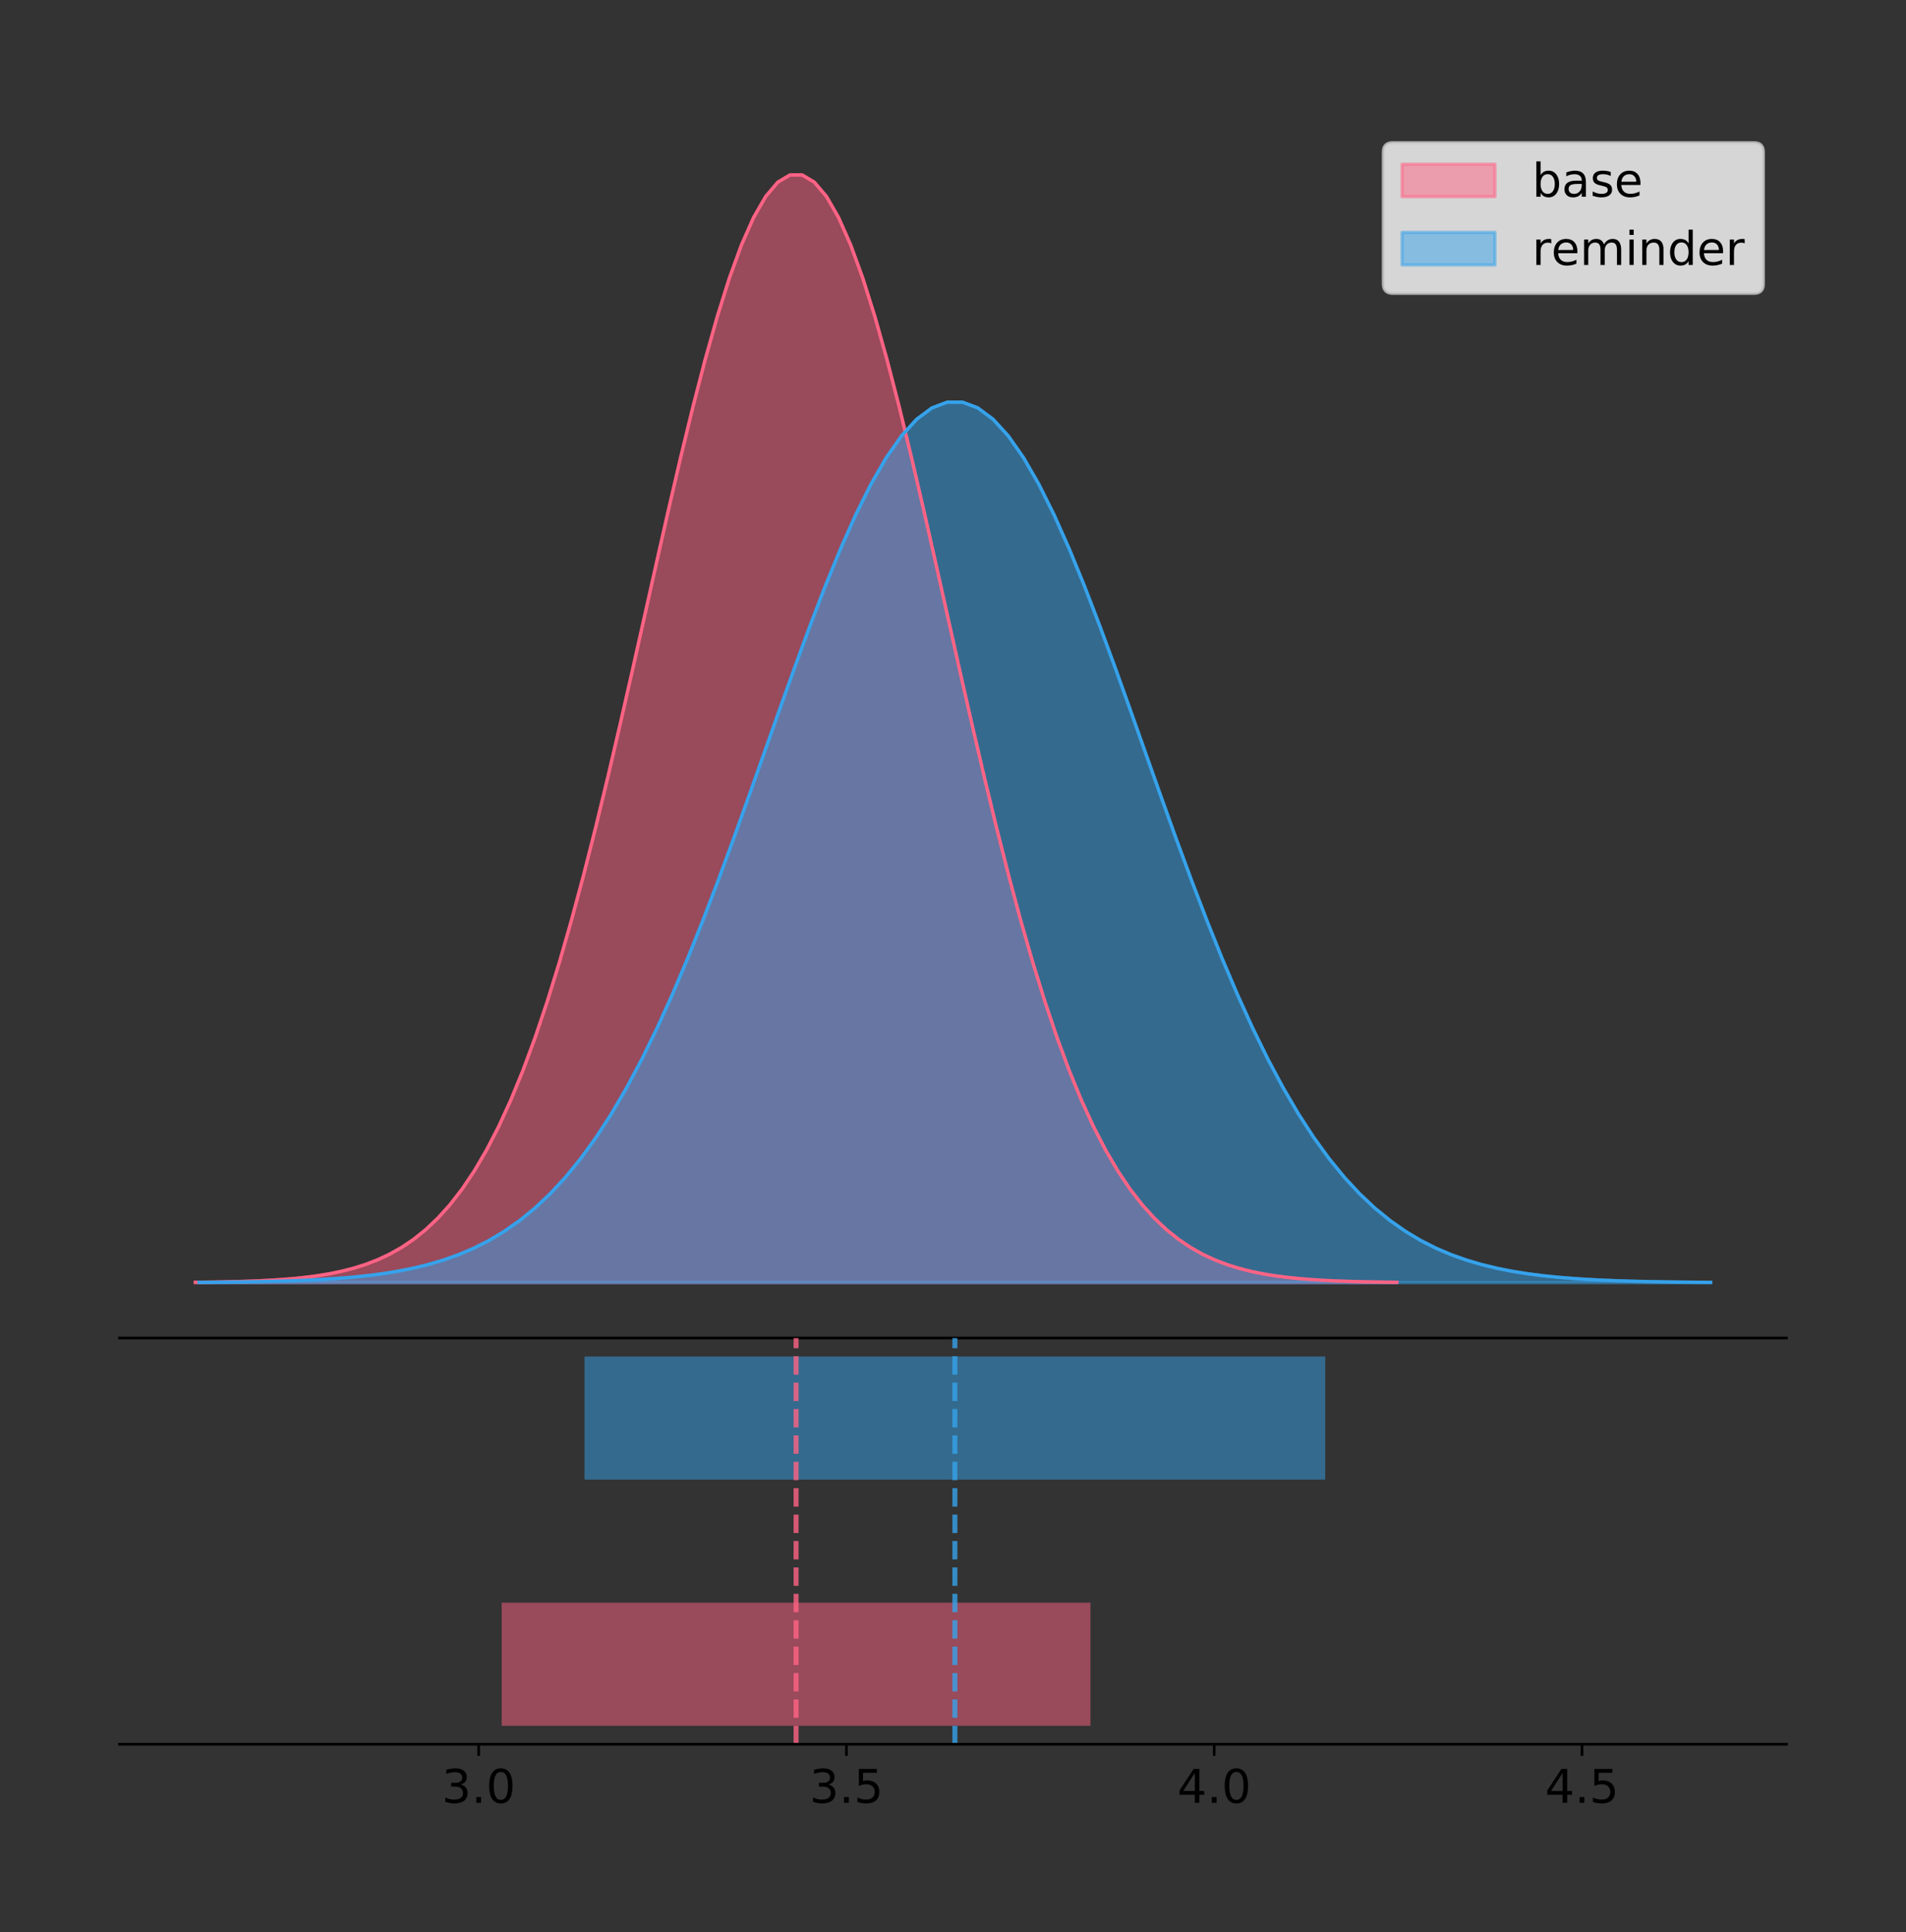 <?xml version="1.0" encoding="utf-8" standalone="no"?>
<!DOCTYPE svg PUBLIC "-//W3C//DTD SVG 1.1//EN"
  "http://www.w3.org/Graphics/SVG/1.1/DTD/svg11.dtd">
<!-- Created with matplotlib (https://matplotlib.org/) -->
<svg height="581.789pt" version="1.1" viewBox="0 0 574.2 581.789" width="574.2pt" xmlns="http://www.w3.org/2000/svg" xmlns:xlink="http://www.w3.org/1999/xlink">
 <rect x="0" y="0" width="574.2" height="581.789" fill="#333333" stroke="none"/>
 <defs>
  <style type="text/css">
*{stroke-linecap:butt;stroke-linejoin:round;}
  </style>
 </defs>
 <g id="figure_1">
  <g id="patch_1">
   <path d="M 0 581.789 
L 574.2 581.789 
L 574.2 0 
L 0 0 
z
" style="fill:none;"/>
  </g>
  <g id="axes_1">
   <g id="patch_2">
    <path d="M 36 402.93 
L 538.2 402.93 
L 538.2 36 
L 36 36 
z
" style="fill:none;"/>
   </g>
   <g id="PolyCollection_1">
    <defs>
     <path d="M 58.827 -195.538 
L 58.827 -195.65 
L 62.484 -195.692 
L 66.14 -195.749 
L 69.797 -195.825 
L 73.453 -195.925 
L 77.11 -196.058 
L 80.766 -196.23 
L 84.423 -196.455 
L 88.079 -196.744 
L 91.736 -197.115 
L 95.392 -197.585 
L 99.049 -198.179 
L 102.705 -198.923 
L 106.362 -199.848 
L 110.019 -200.99 
L 113.675 -202.39 
L 117.332 -204.093 
L 120.988 -206.151 
L 124.645 -208.617 
L 128.301 -211.552 
L 131.958 -215.017 
L 135.614 -219.078 
L 139.271 -223.801 
L 142.927 -229.25 
L 146.584 -235.488 
L 150.24 -242.572 
L 153.897 -250.552 
L 157.553 -259.468 
L 161.21 -269.344 
L 164.866 -280.192 
L 168.523 -292.002 
L 172.179 -304.744 
L 175.836 -318.365 
L 179.492 -332.786 
L 183.149 -347.901 
L 186.805 -363.58 
L 190.462 -379.667 
L 194.118 -395.98 
L 197.775 -412.318 
L 201.431 -428.462 
L 205.088 -444.18 
L 208.744 -459.23 
L 212.401 -473.372 
L 216.058 -486.366 
L 219.714 -497.987 
L 223.371 -508.025 
L 227.027 -516.294 
L 230.684 -522.64 
L 234.34 -526.94 
L 237.997 -529.111 
L 241.653 -529.111 
L 245.31 -526.94 
L 248.966 -522.64 
L 252.623 -516.294 
L 256.279 -508.025 
L 259.936 -497.987 
L 263.592 -486.366 
L 267.249 -473.372 
L 270.905 -459.23 
L 274.562 -444.18 
L 278.218 -428.462 
L 281.875 -412.318 
L 285.531 -395.98 
L 289.188 -379.667 
L 292.844 -363.58 
L 296.501 -347.901 
L 300.157 -332.786 
L 303.814 -318.365 
L 307.47 -304.744 
L 311.127 -292.002 
L 314.783 -280.192 
L 318.44 -269.344 
L 322.096 -259.468 
L 325.753 -250.552 
L 329.41 -242.572 
L 333.066 -235.488 
L 336.723 -229.25 
L 340.379 -223.801 
L 344.036 -219.078 
L 347.692 -215.017 
L 351.349 -211.552 
L 355.005 -208.617 
L 358.662 -206.151 
L 362.318 -204.093 
L 365.975 -202.39 
L 369.631 -200.99 
L 373.288 -199.848 
L 376.944 -198.923 
L 380.601 -198.179 
L 384.257 -197.585 
L 387.914 -197.115 
L 391.57 -196.744 
L 395.227 -196.455 
L 398.883 -196.23 
L 402.54 -196.058 
L 406.196 -195.925 
L 409.853 -195.825 
L 413.509 -195.749 
L 417.166 -195.692 
L 420.822 -195.65 
L 420.822 -195.538 
L 420.822 -195.538 
L 417.166 -195.538 
L 413.509 -195.538 
L 409.853 -195.538 
L 406.196 -195.538 
L 402.54 -195.538 
L 398.883 -195.538 
L 395.227 -195.538 
L 391.57 -195.538 
L 387.914 -195.538 
L 384.257 -195.538 
L 380.601 -195.538 
L 376.944 -195.538 
L 373.288 -195.538 
L 369.631 -195.538 
L 365.975 -195.538 
L 362.318 -195.538 
L 358.662 -195.538 
L 355.005 -195.538 
L 351.349 -195.538 
L 347.692 -195.538 
L 344.036 -195.538 
L 340.379 -195.538 
L 336.723 -195.538 
L 333.066 -195.538 
L 329.41 -195.538 
L 325.753 -195.538 
L 322.096 -195.538 
L 318.44 -195.538 
L 314.783 -195.538 
L 311.127 -195.538 
L 307.47 -195.538 
L 303.814 -195.538 
L 300.157 -195.538 
L 296.501 -195.538 
L 292.844 -195.538 
L 289.188 -195.538 
L 285.531 -195.538 
L 281.875 -195.538 
L 278.218 -195.538 
L 274.562 -195.538 
L 270.905 -195.538 
L 267.249 -195.538 
L 263.592 -195.538 
L 259.936 -195.538 
L 256.279 -195.538 
L 252.623 -195.538 
L 248.966 -195.538 
L 245.31 -195.538 
L 241.653 -195.538 
L 237.997 -195.538 
L 234.34 -195.538 
L 230.684 -195.538 
L 227.027 -195.538 
L 223.371 -195.538 
L 219.714 -195.538 
L 216.058 -195.538 
L 212.401 -195.538 
L 208.744 -195.538 
L 205.088 -195.538 
L 201.431 -195.538 
L 197.775 -195.538 
L 194.118 -195.538 
L 190.462 -195.538 
L 186.805 -195.538 
L 183.149 -195.538 
L 179.492 -195.538 
L 175.836 -195.538 
L 172.179 -195.538 
L 168.523 -195.538 
L 164.866 -195.538 
L 161.21 -195.538 
L 157.553 -195.538 
L 153.897 -195.538 
L 150.24 -195.538 
L 146.584 -195.538 
L 142.927 -195.538 
L 139.271 -195.538 
L 135.614 -195.538 
L 131.958 -195.538 
L 128.301 -195.538 
L 124.645 -195.538 
L 120.988 -195.538 
L 117.332 -195.538 
L 113.675 -195.538 
L 110.019 -195.538 
L 106.362 -195.538 
L 102.705 -195.538 
L 99.049 -195.538 
L 95.392 -195.538 
L 91.736 -195.538 
L 88.079 -195.538 
L 84.423 -195.538 
L 80.766 -195.538 
L 77.11 -195.538 
L 73.453 -195.538 
L 69.797 -195.538 
L 66.14 -195.538 
L 62.484 -195.538 
L 58.827 -195.538 
z
" id="m100fe7b508" style="stroke:#ff6384;stroke-opacity:0.5;"/>
    </defs>
    <g clip-path="url(#pca4a849325)">
     <use style="fill:#ff6384;fill-opacity:0.5;stroke:#ff6384;stroke-opacity:0.5;" x="0" xlink:href="#m100fe7b508" y="581.789"/>
    </g>
   </g>
   <g id="PolyCollection_2">
    <defs>
     <path d="M 59.958 -195.538 
L 59.958 -195.627 
L 64.559 -195.661 
L 69.159 -195.706 
L 73.759 -195.766 
L 78.359 -195.846 
L 82.959 -195.951 
L 87.559 -196.088 
L 92.159 -196.267 
L 96.76 -196.497 
L 101.36 -196.791 
L 105.96 -197.165 
L 110.56 -197.637 
L 115.16 -198.229 
L 119.76 -198.964 
L 124.36 -199.872 
L 128.961 -200.984 
L 133.561 -202.338 
L 138.161 -203.974 
L 142.761 -205.934 
L 147.361 -208.267 
L 151.961 -211.021 
L 156.561 -214.249 
L 161.162 -218.003 
L 165.762 -222.335 
L 170.362 -227.293 
L 174.962 -232.924 
L 179.562 -239.267 
L 184.162 -246.354 
L 188.762 -254.204 
L 193.363 -262.827 
L 197.963 -272.214 
L 202.563 -282.343 
L 207.163 -293.17 
L 211.763 -304.632 
L 216.363 -316.647 
L 220.963 -329.11 
L 225.564 -341.897 
L 230.164 -354.863 
L 234.764 -367.85 
L 239.364 -380.683 
L 243.964 -393.176 
L 248.564 -405.139 
L 253.164 -416.38 
L 257.765 -426.708 
L 262.365 -435.945 
L 266.965 -443.924 
L 271.565 -450.497 
L 276.165 -455.541 
L 280.765 -458.959 
L 285.365 -460.685 
L 289.966 -460.685 
L 294.566 -458.959 
L 299.166 -455.541 
L 303.766 -450.497 
L 308.366 -443.924 
L 312.966 -435.945 
L 317.566 -426.708 
L 322.167 -416.38 
L 326.767 -405.139 
L 331.367 -393.176 
L 335.967 -380.683 
L 340.567 -367.85 
L 345.167 -354.863 
L 349.768 -341.897 
L 354.368 -329.11 
L 358.968 -316.647 
L 363.568 -304.632 
L 368.168 -293.17 
L 372.768 -282.343 
L 377.368 -272.214 
L 381.969 -262.827 
L 386.569 -254.204 
L 391.169 -246.354 
L 395.769 -239.267 
L 400.369 -232.924 
L 404.969 -227.293 
L 409.569 -222.335 
L 414.17 -218.003 
L 418.77 -214.249 
L 423.37 -211.021 
L 427.97 -208.267 
L 432.57 -205.934 
L 437.17 -203.974 
L 441.77 -202.338 
L 446.371 -200.984 
L 450.971 -199.872 
L 455.571 -198.964 
L 460.171 -198.229 
L 464.771 -197.637 
L 469.371 -197.165 
L 473.971 -196.791 
L 478.572 -196.497 
L 483.172 -196.267 
L 487.772 -196.088 
L 492.372 -195.951 
L 496.972 -195.846 
L 501.572 -195.766 
L 506.172 -195.706 
L 510.773 -195.661 
L 515.373 -195.627 
L 515.373 -195.538 
L 515.373 -195.538 
L 510.773 -195.538 
L 506.172 -195.538 
L 501.572 -195.538 
L 496.972 -195.538 
L 492.372 -195.538 
L 487.772 -195.538 
L 483.172 -195.538 
L 478.572 -195.538 
L 473.971 -195.538 
L 469.371 -195.538 
L 464.771 -195.538 
L 460.171 -195.538 
L 455.571 -195.538 
L 450.971 -195.538 
L 446.371 -195.538 
L 441.77 -195.538 
L 437.17 -195.538 
L 432.57 -195.538 
L 427.97 -195.538 
L 423.37 -195.538 
L 418.77 -195.538 
L 414.17 -195.538 
L 409.569 -195.538 
L 404.969 -195.538 
L 400.369 -195.538 
L 395.769 -195.538 
L 391.169 -195.538 
L 386.569 -195.538 
L 381.969 -195.538 
L 377.368 -195.538 
L 372.768 -195.538 
L 368.168 -195.538 
L 363.568 -195.538 
L 358.968 -195.538 
L 354.368 -195.538 
L 349.768 -195.538 
L 345.167 -195.538 
L 340.567 -195.538 
L 335.967 -195.538 
L 331.367 -195.538 
L 326.767 -195.538 
L 322.167 -195.538 
L 317.566 -195.538 
L 312.966 -195.538 
L 308.366 -195.538 
L 303.766 -195.538 
L 299.166 -195.538 
L 294.566 -195.538 
L 289.966 -195.538 
L 285.365 -195.538 
L 280.765 -195.538 
L 276.165 -195.538 
L 271.565 -195.538 
L 266.965 -195.538 
L 262.365 -195.538 
L 257.765 -195.538 
L 253.164 -195.538 
L 248.564 -195.538 
L 243.964 -195.538 
L 239.364 -195.538 
L 234.764 -195.538 
L 230.164 -195.538 
L 225.564 -195.538 
L 220.963 -195.538 
L 216.363 -195.538 
L 211.763 -195.538 
L 207.163 -195.538 
L 202.563 -195.538 
L 197.963 -195.538 
L 193.363 -195.538 
L 188.762 -195.538 
L 184.162 -195.538 
L 179.562 -195.538 
L 174.962 -195.538 
L 170.362 -195.538 
L 165.762 -195.538 
L 161.162 -195.538 
L 156.561 -195.538 
L 151.961 -195.538 
L 147.361 -195.538 
L 142.761 -195.538 
L 138.161 -195.538 
L 133.561 -195.538 
L 128.961 -195.538 
L 124.36 -195.538 
L 119.76 -195.538 
L 115.16 -195.538 
L 110.56 -195.538 
L 105.96 -195.538 
L 101.36 -195.538 
L 96.76 -195.538 
L 92.159 -195.538 
L 87.559 -195.538 
L 82.959 -195.538 
L 78.359 -195.538 
L 73.759 -195.538 
L 69.159 -195.538 
L 64.559 -195.538 
L 59.958 -195.538 
z
" id="m7895973dfc" style="stroke:#36a2eb;stroke-opacity:0.5;"/>
    </defs>
    <g clip-path="url(#pca4a849325)">
     <use style="fill:#36a2eb;fill-opacity:0.5;stroke:#36a2eb;stroke-opacity:0.5;" x="0" xlink:href="#m7895973dfc" y="581.789"/>
    </g>
   </g>
   <g id="line2d_1">
    <path clip-path="url(#pca4a849325)" d="M 58.827 386.139 
L 62.484 386.097 
L 66.14 386.04 
L 69.797 385.965 
L 73.453 385.864 
L 77.11 385.732 
L 80.766 385.559 
L 84.423 385.334 
L 88.079 385.045 
L 91.736 384.675 
L 95.392 384.204 
L 99.049 383.61 
L 102.705 382.867 
L 106.362 381.941 
L 110.019 380.799 
L 113.675 379.399 
L 117.332 377.696 
L 120.988 375.639 
L 124.645 373.172 
L 128.301 370.238 
L 131.958 366.772 
L 135.614 362.711 
L 139.271 357.989 
L 142.927 352.539 
L 146.584 346.301 
L 150.24 339.217 
L 153.897 331.237 
L 157.553 322.322 
L 161.21 312.445 
L 164.866 301.597 
L 168.523 289.787 
L 172.179 277.045 
L 175.836 263.424 
L 179.492 249.004 
L 183.149 233.888 
L 186.805 218.209 
L 190.462 202.123 
L 194.118 185.809 
L 197.775 169.471 
L 201.431 153.327 
L 205.088 137.61 
L 208.744 122.559 
L 212.401 108.418 
L 216.058 95.423 
L 219.714 83.803 
L 223.371 73.765 
L 227.027 65.495 
L 230.684 59.15 
L 234.34 54.85 
L 237.997 52.679 
L 241.653 52.679 
L 245.31 54.85 
L 248.966 59.15 
L 252.623 65.495 
L 256.279 73.765 
L 259.936 83.803 
L 263.592 95.423 
L 267.249 108.418 
L 270.905 122.559 
L 274.562 137.61 
L 278.218 153.327 
L 281.875 169.471 
L 285.531 185.809 
L 289.188 202.123 
L 292.844 218.209 
L 296.501 233.888 
L 300.157 249.004 
L 303.814 263.424 
L 307.47 277.045 
L 311.127 289.787 
L 314.783 301.597 
L 318.44 312.445 
L 322.096 322.322 
L 325.753 331.237 
L 329.41 339.217 
L 333.066 346.301 
L 336.723 352.539 
L 340.379 357.989 
L 344.036 362.711 
L 347.692 366.772 
L 351.349 370.238 
L 355.005 373.172 
L 358.662 375.639 
L 362.318 377.696 
L 365.975 379.399 
L 369.631 380.799 
L 373.288 381.941 
L 376.944 382.867 
L 380.601 383.61 
L 384.257 384.204 
L 387.914 384.675 
L 391.57 385.045 
L 395.227 385.334 
L 398.883 385.559 
L 402.54 385.732 
L 406.196 385.864 
L 409.853 385.965 
L 413.509 386.04 
L 417.166 386.097 
L 420.822 386.139 
" style="fill:none;stroke:#ff6384;stroke-linecap:square;"/>
   </g>
   <g id="line2d_2">
    <path clip-path="url(#pca4a849325)" d="M 59.958 386.162 
L 64.559 386.129 
L 69.159 386.084 
L 73.759 386.023 
L 78.359 385.944 
L 82.959 385.838 
L 87.559 385.701 
L 92.159 385.522 
L 96.76 385.292 
L 101.36 384.998 
L 105.96 384.624 
L 110.56 384.152 
L 115.16 383.561 
L 119.76 382.826 
L 124.36 381.918 
L 128.961 380.805 
L 133.561 379.451 
L 138.161 377.816 
L 142.761 375.855 
L 147.361 373.523 
L 151.961 370.768 
L 156.561 367.54 
L 161.162 363.786 
L 165.762 359.455 
L 170.362 354.496 
L 174.962 348.865 
L 179.562 342.522 
L 184.162 335.436 
L 188.762 327.585 
L 193.363 318.962 
L 197.963 309.575 
L 202.563 299.446 
L 207.163 288.62 
L 211.763 277.157 
L 216.363 265.142 
L 220.963 252.679 
L 225.564 239.893 
L 230.164 226.926 
L 234.764 213.939 
L 239.364 201.107 
L 243.964 188.613 
L 248.564 176.65 
L 253.164 165.41 
L 257.765 155.081 
L 262.365 145.844 
L 266.965 137.865 
L 271.565 131.292 
L 276.165 126.248 
L 280.765 122.83 
L 285.365 121.104 
L 289.966 121.104 
L 294.566 122.83 
L 299.166 126.248 
L 303.766 131.292 
L 308.366 137.865 
L 312.966 145.844 
L 317.566 155.081 
L 322.167 165.41 
L 326.767 176.65 
L 331.367 188.613 
L 335.967 201.107 
L 340.567 213.939 
L 345.167 226.926 
L 349.768 239.893 
L 354.368 252.679 
L 358.968 265.142 
L 363.568 277.157 
L 368.168 288.62 
L 372.768 299.446 
L 377.368 309.575 
L 381.969 318.962 
L 386.569 327.585 
L 391.169 335.436 
L 395.769 342.522 
L 400.369 348.865 
L 404.969 354.496 
L 409.569 359.455 
L 414.17 363.786 
L 418.77 367.54 
L 423.37 370.768 
L 427.97 373.523 
L 432.57 375.855 
L 437.17 377.816 
L 441.77 379.451 
L 446.371 380.805 
L 450.971 381.918 
L 455.571 382.826 
L 460.171 383.561 
L 464.771 384.152 
L 469.371 384.624 
L 473.971 384.998 
L 478.572 385.292 
L 483.172 385.522 
L 487.772 385.701 
L 492.372 385.838 
L 496.972 385.944 
L 501.572 386.023 
L 506.172 386.084 
L 510.773 386.129 
L 515.373 386.162 
" style="fill:none;stroke:#36a2eb;stroke-linecap:square;"/>
   </g>
   <g id="patch_3">
    <path d="M 36 402.93 
L 538.2 402.93 
" style="fill:none;stroke:#000000;stroke-linecap:square;stroke-linejoin:miter;stroke-width:0.8;"/>
   </g>
   <g id="legend_1">
    <g id="patch_4">
     <path d="M 419.578 88.299 
L 528.4 88.299 
Q 531.2 88.299 531.2 85.499 
L 531.2 45.8 
Q 531.2 43 528.4 43 
L 419.578 43 
Q 416.778 43 416.778 45.8 
L 416.778 85.499 
Q 416.778 88.299 419.578 88.299 
z
" style="fill:#ffffff;opacity:0.8;stroke:#cccccc;stroke-linejoin:miter;"/>
    </g>
    <g id="patch_5">
     <path d="M 422.378 59.238 
L 450.378 59.238 
L 450.378 49.438 
L 422.378 49.438 
z
" style="fill:#ff6384;opacity:0.5;stroke:#ff6384;stroke-linejoin:miter;"/>
    </g>
    <g id="text_1">
     <!-- base -->
     <defs>
      <path d="M 48.688 27.297 
Q 48.688 37.203 44.609 42.844 
Q 40.531 48.484 33.406 48.484 
Q 26.266 48.484 22.188 42.844 
Q 18.109 37.203 18.109 27.297 
Q 18.109 17.391 22.188 11.75 
Q 26.266 6.109 33.406 6.109 
Q 40.531 6.109 44.609 11.75 
Q 48.688 17.391 48.688 27.297 
z
M 18.109 46.391 
Q 20.953 51.266 25.266 53.625 
Q 29.594 56 35.594 56 
Q 45.562 56 51.781 48.094 
Q 58.016 40.188 58.016 27.297 
Q 58.016 14.406 51.781 6.484 
Q 45.562 -1.422 35.594 -1.422 
Q 29.594 -1.422 25.266 0.953 
Q 20.953 3.328 18.109 8.203 
L 18.109 0 
L 9.078 0 
L 9.078 75.984 
L 18.109 75.984 
z
" id="DejaVuSans-98"/>
      <path d="M 34.281 27.484 
Q 23.391 27.484 19.188 25 
Q 14.984 22.516 14.984 16.5 
Q 14.984 11.719 18.141 8.906 
Q 21.297 6.109 26.703 6.109 
Q 34.188 6.109 38.703 11.406 
Q 43.219 16.703 43.219 25.484 
L 43.219 27.484 
z
M 52.203 31.203 
L 52.203 0 
L 43.219 0 
L 43.219 8.297 
Q 40.141 3.328 35.547 0.953 
Q 30.953 -1.422 24.312 -1.422 
Q 15.922 -1.422 10.953 3.297 
Q 6 8.016 6 15.922 
Q 6 25.141 12.172 29.828 
Q 18.359 34.516 30.609 34.516 
L 43.219 34.516 
L 43.219 35.406 
Q 43.219 41.609 39.141 45 
Q 35.062 48.391 27.688 48.391 
Q 23 48.391 18.547 47.266 
Q 14.109 46.141 10.016 43.891 
L 10.016 52.203 
Q 14.938 54.109 19.578 55.047 
Q 24.219 56 28.609 56 
Q 40.484 56 46.344 49.844 
Q 52.203 43.703 52.203 31.203 
z
" id="DejaVuSans-97"/>
      <path d="M 44.281 53.078 
L 44.281 44.578 
Q 40.484 46.531 36.375 47.5 
Q 32.281 48.484 27.875 48.484 
Q 21.188 48.484 17.844 46.438 
Q 14.5 44.391 14.5 40.281 
Q 14.5 37.156 16.891 35.375 
Q 19.281 33.594 26.516 31.984 
L 29.594 31.297 
Q 39.156 29.25 43.188 25.516 
Q 47.219 21.781 47.219 15.094 
Q 47.219 7.469 41.188 3.016 
Q 35.156 -1.422 24.609 -1.422 
Q 20.219 -1.422 15.453 -0.562 
Q 10.688 0.297 5.422 2 
L 5.422 11.281 
Q 10.406 8.688 15.234 7.391 
Q 20.062 6.109 24.812 6.109 
Q 31.156 6.109 34.562 8.281 
Q 37.984 10.453 37.984 14.406 
Q 37.984 18.062 35.516 20.016 
Q 33.062 21.969 24.703 23.781 
L 21.578 24.516 
Q 13.234 26.266 9.516 29.906 
Q 5.812 33.547 5.812 39.891 
Q 5.812 47.609 11.281 51.797 
Q 16.75 56 26.812 56 
Q 31.781 56 36.172 55.266 
Q 40.578 54.547 44.281 53.078 
z
" id="DejaVuSans-115"/>
      <path d="M 56.203 29.594 
L 56.203 25.203 
L 14.891 25.203 
Q 15.484 15.922 20.484 11.062 
Q 25.484 6.203 34.422 6.203 
Q 39.594 6.203 44.453 7.469 
Q 49.312 8.734 54.109 11.281 
L 54.109 2.781 
Q 49.266 0.734 44.188 -0.344 
Q 39.109 -1.422 33.891 -1.422 
Q 20.797 -1.422 13.156 6.188 
Q 5.516 13.812 5.516 26.812 
Q 5.516 40.234 12.766 48.109 
Q 20.016 56 32.328 56 
Q 43.359 56 49.781 48.891 
Q 56.203 41.797 56.203 29.594 
z
M 47.219 32.234 
Q 47.125 39.594 43.094 43.984 
Q 39.062 48.391 32.422 48.391 
Q 24.906 48.391 20.391 44.141 
Q 15.875 39.891 15.188 32.172 
z
" id="DejaVuSans-101"/>
     </defs>
     <g transform="translate(461.578 59.238)scale(0.14 -0.14)">
      <use xlink:href="#DejaVuSans-98"/>
      <use x="63.477" xlink:href="#DejaVuSans-97"/>
      <use x="124.756" xlink:href="#DejaVuSans-115"/>
      <use x="176.855" xlink:href="#DejaVuSans-101"/>
     </g>
    </g>
    <g id="patch_6">
     <path d="M 422.378 79.787 
L 450.378 79.787 
L 450.378 69.987 
L 422.378 69.987 
z
" style="fill:#36a2eb;opacity:0.5;stroke:#36a2eb;stroke-linejoin:miter;"/>
    </g>
    <g id="text_2">
     <!-- reminder -->
     <defs>
      <path d="M 41.109 46.297 
Q 39.594 47.172 37.812 47.578 
Q 36.031 48 33.891 48 
Q 26.266 48 22.188 43.047 
Q 18.109 38.094 18.109 28.812 
L 18.109 0 
L 9.078 0 
L 9.078 54.688 
L 18.109 54.688 
L 18.109 46.188 
Q 20.953 51.172 25.484 53.578 
Q 30.031 56 36.531 56 
Q 37.453 56 38.578 55.875 
Q 39.703 55.766 41.062 55.516 
z
" id="DejaVuSans-114"/>
      <path d="M 52 44.188 
Q 55.375 50.25 60.062 53.125 
Q 64.75 56 71.094 56 
Q 79.641 56 84.281 50.016 
Q 88.922 44.047 88.922 33.016 
L 88.922 0 
L 79.891 0 
L 79.891 32.719 
Q 79.891 40.578 77.094 44.375 
Q 74.312 48.188 68.609 48.188 
Q 61.625 48.188 57.562 43.547 
Q 53.516 38.922 53.516 30.906 
L 53.516 0 
L 44.484 0 
L 44.484 32.719 
Q 44.484 40.625 41.703 44.406 
Q 38.922 48.188 33.109 48.188 
Q 26.219 48.188 22.156 43.531 
Q 18.109 38.875 18.109 30.906 
L 18.109 0 
L 9.078 0 
L 9.078 54.688 
L 18.109 54.688 
L 18.109 46.188 
Q 21.188 51.219 25.484 53.609 
Q 29.781 56 35.688 56 
Q 41.656 56 45.828 52.969 
Q 50 49.953 52 44.188 
z
" id="DejaVuSans-109"/>
      <path d="M 9.422 54.688 
L 18.406 54.688 
L 18.406 0 
L 9.422 0 
z
M 9.422 75.984 
L 18.406 75.984 
L 18.406 64.594 
L 9.422 64.594 
z
" id="DejaVuSans-105"/>
      <path d="M 54.891 33.016 
L 54.891 0 
L 45.906 0 
L 45.906 32.719 
Q 45.906 40.484 42.875 44.328 
Q 39.844 48.188 33.797 48.188 
Q 26.516 48.188 22.312 43.547 
Q 18.109 38.922 18.109 30.906 
L 18.109 0 
L 9.078 0 
L 9.078 54.688 
L 18.109 54.688 
L 18.109 46.188 
Q 21.344 51.125 25.703 53.562 
Q 30.078 56 35.797 56 
Q 45.219 56 50.047 50.172 
Q 54.891 44.344 54.891 33.016 
z
" id="DejaVuSans-110"/>
      <path d="M 45.406 46.391 
L 45.406 75.984 
L 54.391 75.984 
L 54.391 0 
L 45.406 0 
L 45.406 8.203 
Q 42.578 3.328 38.25 0.953 
Q 33.938 -1.422 27.875 -1.422 
Q 17.969 -1.422 11.734 6.484 
Q 5.516 14.406 5.516 27.297 
Q 5.516 40.188 11.734 48.094 
Q 17.969 56 27.875 56 
Q 33.938 56 38.25 53.625 
Q 42.578 51.266 45.406 46.391 
z
M 14.797 27.297 
Q 14.797 17.391 18.875 11.75 
Q 22.953 6.109 30.078 6.109 
Q 37.203 6.109 41.297 11.75 
Q 45.406 17.391 45.406 27.297 
Q 45.406 37.203 41.297 42.844 
Q 37.203 48.484 30.078 48.484 
Q 22.953 48.484 18.875 42.844 
Q 14.797 37.203 14.797 27.297 
z
" id="DejaVuSans-100"/>
     </defs>
     <g transform="translate(461.578 79.787)scale(0.14 -0.14)">
      <use xlink:href="#DejaVuSans-114"/>
      <use x="41.082" xlink:href="#DejaVuSans-101"/>
      <use x="102.605" xlink:href="#DejaVuSans-109"/>
      <use x="200.018" xlink:href="#DejaVuSans-105"/>
      <use x="227.801" xlink:href="#DejaVuSans-110"/>
      <use x="291.18" xlink:href="#DejaVuSans-100"/>
      <use x="354.656" xlink:href="#DejaVuSans-101"/>
      <use x="416.18" xlink:href="#DejaVuSans-114"/>
     </g>
    </g>
   </g>
  </g>
  <g id="axes_2">
   <g id="patch_7">
    <path d="M 36 525.24 
L 538.2 525.24 
L 538.2 402.93 
L 36 402.93 
z
" style="fill:none;"/>
   </g>
   <g id="patch_8">
    <path clip-path="url(#p41002d47c0)" d="M 151.136 519.68 
L 328.514 519.68 
L 328.514 482.617 
L 151.136 482.617 
z
" style="fill:#ff6384;opacity:0.5;"/>
   </g>
   <g id="patch_9">
    <path clip-path="url(#p41002d47c0)" d="M 176.089 445.553 
L 399.242 445.553 
L 399.242 408.49 
L 176.089 408.49 
z
" style="fill:#36a2eb;opacity:0.5;"/>
   </g>
   <g id="matplotlib.axis_1">
    <g id="xtick_1">
     <g id="line2d_3">
      <defs>
       <path d="M 0 0 
L 0 3.5 
" id="m5d6eec130d" style="stroke:#000000;stroke-width:0.8;"/>
      </defs>
      <g>
       <use style="stroke:#000000;stroke-width:0.8;" x="144.21" xlink:href="#m5d6eec130d" y="525.24"/>
      </g>
     </g>
     <g id="text_3">
      <!-- 3.0 -->
      <defs>
       <path d="M 40.578 39.312 
Q 47.656 37.797 51.625 33 
Q 55.609 28.219 55.609 21.188 
Q 55.609 10.406 48.188 4.484 
Q 40.766 -1.422 27.094 -1.422 
Q 22.516 -1.422 17.656 -0.516 
Q 12.797 0.391 7.625 2.203 
L 7.625 11.719 
Q 11.719 9.328 16.594 8.109 
Q 21.484 6.891 26.812 6.891 
Q 36.078 6.891 40.938 10.547 
Q 45.797 14.203 45.797 21.188 
Q 45.797 27.641 41.281 31.266 
Q 36.766 34.906 28.719 34.906 
L 20.219 34.906 
L 20.219 43.016 
L 29.109 43.016 
Q 36.375 43.016 40.234 45.922 
Q 44.094 48.828 44.094 54.297 
Q 44.094 59.906 40.109 62.906 
Q 36.141 65.922 28.719 65.922 
Q 24.656 65.922 20.016 65.031 
Q 15.375 64.156 9.812 62.312 
L 9.812 71.094 
Q 15.438 72.656 20.344 73.438 
Q 25.25 74.219 29.594 74.219 
Q 40.828 74.219 47.359 69.109 
Q 53.906 64.016 53.906 55.328 
Q 53.906 49.266 50.438 45.094 
Q 46.969 40.922 40.578 39.312 
z
" id="DejaVuSans-51"/>
       <path d="M 10.688 12.406 
L 21 12.406 
L 21 0 
L 10.688 0 
z
" id="DejaVuSans-46"/>
       <path d="M 31.781 66.406 
Q 24.172 66.406 20.328 58.906 
Q 16.5 51.422 16.5 36.375 
Q 16.5 21.391 20.328 13.891 
Q 24.172 6.391 31.781 6.391 
Q 39.453 6.391 43.281 13.891 
Q 47.125 21.391 47.125 36.375 
Q 47.125 51.422 43.281 58.906 
Q 39.453 66.406 31.781 66.406 
z
M 31.781 74.219 
Q 44.047 74.219 50.516 64.516 
Q 56.984 54.828 56.984 36.375 
Q 56.984 17.969 50.516 8.266 
Q 44.047 -1.422 31.781 -1.422 
Q 19.531 -1.422 13.062 8.266 
Q 6.594 17.969 6.594 36.375 
Q 6.594 54.828 13.062 64.516 
Q 19.531 74.219 31.781 74.219 
z
" id="DejaVuSans-48"/>
      </defs>
      <g transform="translate(133.078 542.878)scale(0.14 -0.14)">
       <use xlink:href="#DejaVuSans-51"/>
       <use x="63.623" xlink:href="#DejaVuSans-46"/>
       <use x="95.41" xlink:href="#DejaVuSans-48"/>
      </g>
     </g>
    </g>
    <g id="xtick_2">
     <g id="line2d_4">
      <g>
       <use style="stroke:#000000;stroke-width:0.8;" x="255.004" xlink:href="#m5d6eec130d" y="525.24"/>
      </g>
     </g>
     <g id="text_4">
      <!-- 3.5 -->
      <defs>
       <path d="M 10.797 72.906 
L 49.516 72.906 
L 49.516 64.594 
L 19.828 64.594 
L 19.828 46.734 
Q 21.969 47.469 24.109 47.828 
Q 26.266 48.188 28.422 48.188 
Q 40.625 48.188 47.75 41.5 
Q 54.891 34.812 54.891 23.391 
Q 54.891 11.625 47.562 5.094 
Q 40.234 -1.422 26.906 -1.422 
Q 22.312 -1.422 17.547 -0.641 
Q 12.797 0.141 7.719 1.703 
L 7.719 11.625 
Q 12.109 9.234 16.797 8.062 
Q 21.484 6.891 26.703 6.891 
Q 35.156 6.891 40.078 11.328 
Q 45.016 15.766 45.016 23.391 
Q 45.016 31 40.078 35.438 
Q 35.156 39.891 26.703 39.891 
Q 22.75 39.891 18.812 39.016 
Q 14.891 38.141 10.797 36.281 
z
" id="DejaVuSans-53"/>
      </defs>
      <g transform="translate(243.871 542.878)scale(0.14 -0.14)">
       <use xlink:href="#DejaVuSans-51"/>
       <use x="63.623" xlink:href="#DejaVuSans-46"/>
       <use x="95.41" xlink:href="#DejaVuSans-53"/>
      </g>
     </g>
    </g>
    <g id="xtick_3">
     <g id="line2d_5">
      <g>
       <use style="stroke:#000000;stroke-width:0.8;" x="365.797" xlink:href="#m5d6eec130d" y="525.24"/>
      </g>
     </g>
     <g id="text_5">
      <!-- 4.0 -->
      <defs>
       <path d="M 37.797 64.312 
L 12.891 25.391 
L 37.797 25.391 
z
M 35.203 72.906 
L 47.609 72.906 
L 47.609 25.391 
L 58.016 25.391 
L 58.016 17.188 
L 47.609 17.188 
L 47.609 0 
L 37.797 0 
L 37.797 17.188 
L 4.891 17.188 
L 4.891 26.703 
z
" id="DejaVuSans-52"/>
      </defs>
      <g transform="translate(354.665 542.878)scale(0.14 -0.14)">
       <use xlink:href="#DejaVuSans-52"/>
       <use x="63.623" xlink:href="#DejaVuSans-46"/>
       <use x="95.41" xlink:href="#DejaVuSans-48"/>
      </g>
     </g>
    </g>
    <g id="xtick_4">
     <g id="line2d_6">
      <g>
       <use style="stroke:#000000;stroke-width:0.8;" x="476.591" xlink:href="#m5d6eec130d" y="525.24"/>
      </g>
     </g>
     <g id="text_6">
      <!-- 4.5 -->
      <g transform="translate(465.459 542.878)scale(0.14 -0.14)">
       <use xlink:href="#DejaVuSans-52"/>
       <use x="63.623" xlink:href="#DejaVuSans-46"/>
       <use x="95.41" xlink:href="#DejaVuSans-53"/>
      </g>
     </g>
    </g>
   </g>
   <g id="line2d_7">
    <path clip-path="url(#p41002d47c0)" d="M 239.825 525.24 
L 239.825 402.93 
" style="fill:none;stroke:#ff6384;stroke-dasharray:5.55,2.4;stroke-dashoffset:0;stroke-opacity:0.8;stroke-width:1.5;"/>
   </g>
   <g id="line2d_8">
    <path clip-path="url(#p41002d47c0)" d="M 287.666 525.24 
L 287.666 402.93 
" style="fill:none;stroke:#36a2eb;stroke-dasharray:5.55,2.4;stroke-dashoffset:0;stroke-opacity:0.8;stroke-width:1.5;"/>
   </g>
   <g id="patch_10">
    <path d="M 36 525.24 
L 538.2 525.24 
" style="fill:none;stroke:#000000;stroke-linecap:square;stroke-linejoin:miter;stroke-width:0.8;"/>
   </g>
  </g>
 </g>
 <defs>
  <clipPath id="pca4a849325">
   <rect height="366.93" width="502.2" x="36" y="36"/>
  </clipPath>
  <clipPath id="p41002d47c0">
   <rect height="122.31" width="502.2" x="36" y="402.93"/>
  </clipPath>
 </defs>
</svg>
